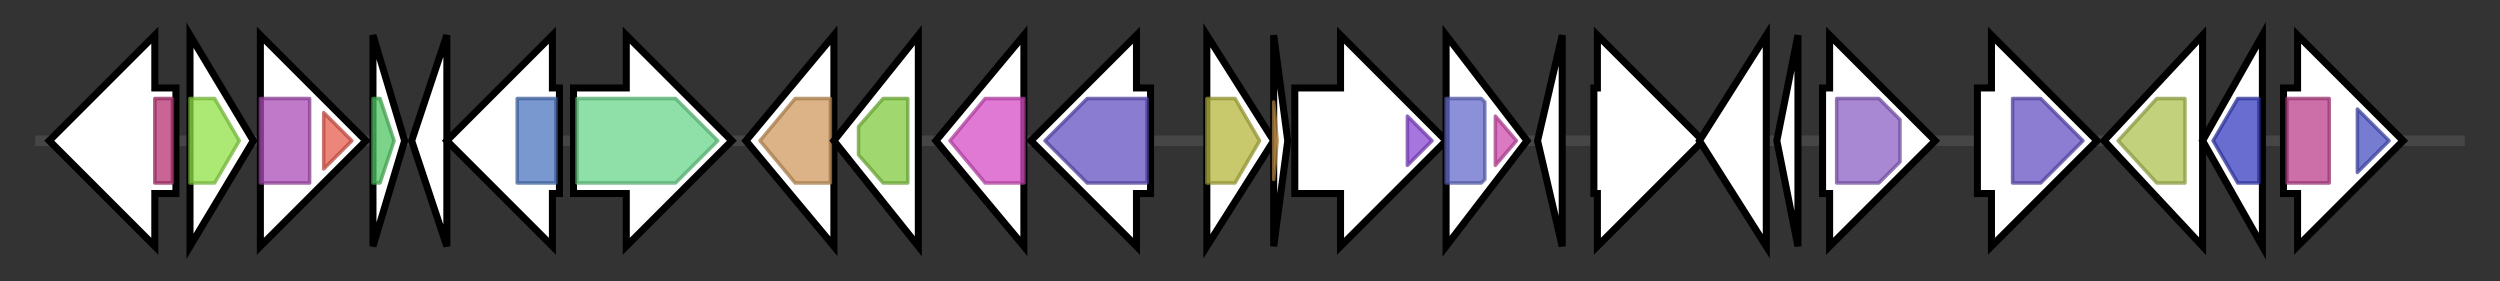 <svg version="1.1" baseProfile="full" xmlns="http://www.w3.org/2000/svg" width="710.533" height="80">
	<rect width="100%" height="100%" fill="#333333" stroke="none"/>
	<g>
		<line x1="10" y1="40.0" x2="700.533" y2="40.0" style="stroke:rgb(70,70,70); stroke-width:3 "/>
		<g>
			<title> (ctg5_79)</title>
			<polygon class=" (ctg5_79)" points="50,25 44,25 44,10 14,40 44,70 44,55 50,55" fill="rgb(255,255,255)" fill-opacity="1.0" stroke="rgb(0,0,0)" stroke-width="2"  />
			<g>
				<title>Pectate_lyase_3 (PF12708)
"Pectate lyase superfamily protein"</title>
				<rect class="PF12708" x="44" y="28" stroke-linejoin="round" width="5" height="24" fill="rgb(183,50,114)" stroke="rgb(146,39,91)" stroke-width="1" opacity="0.75" />
			</g>
		</g>
		<g>
			<title> (ctg5_80)</title>
			<polygon class=" (ctg5_80)" points="54,10 72,40 54,70" fill="rgb(255,255,255)" fill-opacity="1.0" stroke="rgb(0,0,0)" stroke-width="2"  />
			<g>
				<title>Isochorismatase (PF00857)
"Isochorismatase family"</title>
				<polygon class="PF00857" points="54,28 61,28 68,40 61,52 54,52" stroke-linejoin="round" width="17" height="24" fill="rgb(144,224,70)" stroke="rgb(115,179,56)" stroke-width="1" opacity="0.75" />
			</g>
		</g>
		<g>
			<title> (ctg5_81)</title>
			<polygon class=" (ctg5_81)" points="74,25 74,25 74,10 104,40 74,70 74,55 74,55" fill="rgb(255,255,255)" fill-opacity="1.0" stroke="rgb(0,0,0)" stroke-width="2"  />
			<g>
				<title>DHH (PF01368)
"DHH family"</title>
				<rect class="PF01368" x="74" y="28" stroke-linejoin="round" width="14" height="24" fill="rgb(171,76,182)" stroke="rgb(136,60,145)" stroke-width="1" opacity="0.75" />
			</g>
			<g>
				<title>DHHA2 (PF02833)
"DHHA2 domain"</title>
				<polygon class="PF02833" points="92,32 100,40 92,48" stroke-linejoin="round" width="12" height="24" fill="rgb(229,92,78)" stroke="rgb(183,73,62)" stroke-width="1" opacity="0.75" />
			</g>
		</g>
		<g>
			<title> (ctg5_82)</title>
			<polygon class=" (ctg5_82)" points="106,10 115,40 106,70" fill="rgb(255,255,255)" fill-opacity="1.0" stroke="rgb(0,0,0)" stroke-width="2"  />
			<g>
				<title>Acetyltransf_CG (PF14542)
"GCN5-related N-acetyl-transferase"</title>
				<polygon class="PF14542" points="106,28 108,28 112,40 108,52 106,52" stroke-linejoin="round" width="7" height="24" fill="rgb(80,197,99)" stroke="rgb(64,157,79)" stroke-width="1" opacity="0.75" />
			</g>
		</g>
		<g>
			<title> (ctg5_83)</title>
			<polygon class=" (ctg5_83)" points="117,40 127,10 127,70" fill="rgb(255,255,255)" fill-opacity="1.0" stroke="rgb(0,0,0)" stroke-width="2"  />
		</g>
		<g>
			<title> (ctg5_84)</title>
			<polygon class=" (ctg5_84)" points="159,25 157,25 157,10 127,40 157,70 157,55 159,55" fill="rgb(255,255,255)" fill-opacity="1.0" stroke="rgb(0,0,0)" stroke-width="2"  />
			<g>
				<title>GFO_IDH_MocA (PF01408)
"Oxidoreductase family, NAD-binding Rossmann fold"</title>
				<rect class="PF01408" x="147" y="28" stroke-linejoin="round" width="11" height="24" fill="rgb(76,117,190)" stroke="rgb(60,93,152)" stroke-width="1" opacity="0.75" />
			</g>
		</g>
		<g>
			<title> (ctg5_85)</title>
			<polygon class=" (ctg5_85)" points="163,25 178,25 178,10 208,40 178,70 178,55 163,55" fill="rgb(255,255,255)" fill-opacity="1.0" stroke="rgb(0,0,0)" stroke-width="2"  />
			<g>
				<title>Aldedh (PF00171)
"Aldehyde dehydrogenase family"</title>
				<polygon class="PF00171" points="164,28 192,28 204,40 192,52 164,52" stroke-linejoin="round" width="41" height="24" fill="rgb(105,213,139)" stroke="rgb(84,170,111)" stroke-width="1" opacity="0.75" />
			</g>
		</g>
		<g>
			<title> (ctg5_86)</title>
			<polygon class=" (ctg5_86)" points="212,40 237,10 237,70" fill="rgb(255,255,255)" fill-opacity="1.0" stroke="rgb(0,0,0)" stroke-width="2"  />
			<g>
				<title>UPF0014 (PF03649)
"Uncharacterised protein family (UPF0014)"</title>
				<polygon class="PF03649" points="216,40 226,28 236,28 236,52 226,52" stroke-linejoin="round" width="23" height="24" fill="rgb(208,153,93)" stroke="rgb(166,122,74)" stroke-width="1" opacity="0.75" />
			</g>
		</g>
		<g>
			<title> (ctg5_87)</title>
			<polygon class=" (ctg5_87)" points="237,40 261,10 261,70" fill="rgb(255,255,255)" fill-opacity="1.0" stroke="rgb(0,0,0)" stroke-width="2"  />
			<g>
				<title>ABC_tran (PF00005)
"ABC transporter"</title>
				<polygon class="PF00005" points="244,36 251,28 258,28 258,52 251,52 244,44" stroke-linejoin="round" width="14" height="24" fill="rgb(129,201,63)" stroke="rgb(103,160,50)" stroke-width="1" opacity="0.75" />
			</g>
		</g>
		<g>
			<title> (ctg5_88)</title>
			<polygon class=" (ctg5_88)" points="266,40 291,10 291,70" fill="rgb(255,255,255)" fill-opacity="1.0" stroke="rgb(0,0,0)" stroke-width="2"  />
			<g>
				<title>CN_hydrolase (PF00795)
"Carbon-nitrogen hydrolase"</title>
				<polygon class="PF00795" points="270,40 280,28 291,28 291,52 280,52" stroke-linejoin="round" width="24" height="24" fill="rgb(213,76,196)" stroke="rgb(170,60,156)" stroke-width="1" opacity="0.75" />
			</g>
		</g>
		<g>
			<title> (ctg5_89)</title>
			<polygon class=" (ctg5_89)" points="327,25 323,25 323,10 293,40 323,70 323,55 327,55" fill="rgb(255,255,255)" fill-opacity="1.0" stroke="rgb(0,0,0)" stroke-width="2"  />
			<g>
				<title>Lactonase (PF10282)
"Lactonase, 7-bladed beta-propeller"</title>
				<polygon class="PF10282" points="297,40 309,28 326,28 326,52 309,52" stroke-linejoin="round" width="33" height="24" fill="rgb(97,80,193)" stroke="rgb(77,64,154)" stroke-width="1" opacity="0.75" />
			</g>
		</g>
		<g>
			<title> (ctg5_90)</title>
			<polygon class=" (ctg5_90)" points="343,10 362,40 343,70" fill="rgb(255,255,255)" fill-opacity="1.0" stroke="rgb(0,0,0)" stroke-width="2"  />
			<g>
				<title>AgrB (PF04647)
"Accessory gene regulator B"</title>
				<polygon class="PF04647" points="343,28 351,28 358,40 351,52 343,52" stroke-linejoin="round" width="17" height="24" fill="rgb(181,182,61)" stroke="rgb(144,145,48)" stroke-width="1" opacity="0.75" />
			</g>
		</g>
		<g>
			<title> (ctg5_91)</title>
			<polygon class=" (ctg5_91)" points="362,10 366,40 362,70" fill="rgb(255,255,255)" fill-opacity="1.0" stroke="rgb(0,0,0)" stroke-width="2"  />
			<g>
				<title>AgrD (PF05931)
"Staphylococcal AgrD protein"</title>
				<polygon class="PF05931" points="362,29 363,40 362,51" stroke-linejoin="round" width="4" height="24" fill="rgb(209,155,79)" stroke="rgb(167,124,63)" stroke-width="1" opacity="0.75" />
			</g>
		</g>
		<g>
			<title> (ctg5_92)</title>
			<polygon class=" (ctg5_92)" points="368,25 381,25 381,10 411,40 381,70 381,55 368,55" fill="rgb(255,255,255)" fill-opacity="1.0" stroke="rgb(0,0,0)" stroke-width="2"  />
			<g>
				<title>HATPase_c_5 (PF14501)
"GHKL domain"</title>
				<polygon class="PF14501" points="400,33 407,40 400,47" stroke-linejoin="round" width="10" height="24" fill="rgb(137,71,210)" stroke="rgb(109,56,168)" stroke-width="1" opacity="0.75" />
			</g>
		</g>
		<g>
			<title> (ctg5_93)</title>
			<polygon class=" (ctg5_93)" points="411,10 434,40 411,70" fill="rgb(255,255,255)" fill-opacity="1.0" stroke="rgb(0,0,0)" stroke-width="2"  />
			<g>
				<title>Response_reg (PF00072)
"Response regulator receiver domain"</title>
				<polygon class="PF00072" points="411,28 421,28 422,29 422,51 421,52 411,52" stroke-linejoin="round" width="11" height="24" fill="rgb(100,107,203)" stroke="rgb(80,85,162)" stroke-width="1" opacity="0.75" />
			</g>
			<g>
				<title>LytTR (PF04397)
"LytTr DNA-binding domain"</title>
				<polygon class="PF04397" points="425,33 431,40 425,47" stroke-linejoin="round" width="8" height="24" fill="rgb(207,76,174)" stroke="rgb(165,60,139)" stroke-width="1" opacity="0.75" />
			</g>
		</g>
		<g>
			<title> (ctg5_94)</title>
			<polygon class=" (ctg5_94)" points="437,40 444,10 444,70" fill="rgb(255,255,255)" fill-opacity="1.0" stroke="rgb(0,0,0)" stroke-width="2"  />
		</g>
		<g>
			<title> (ctg5_95)</title>
			<polygon class=" (ctg5_95)" points="453,25 454,25 454,10 484,40 454,70 454,55 453,55" fill="rgb(255,255,255)" fill-opacity="1.0" stroke="rgb(0,0,0)" stroke-width="2"  />
			<g>
				<title>Gram_pos_anchor (PF00746)
"LPXTG cell wall anchor motif"</title>
				<polygon class="PF00746" points="479,40 479,40 479,40" stroke-linejoin="round" width="4" height="24" fill="rgb(45,94,179)" stroke="rgb(36,75,143)" stroke-width="1" opacity="0.75" />
			</g>
		</g>
		<g>
			<title> (ctg5_96)</title>
			<polygon class=" (ctg5_96)" points="483,40 502,10 502,70" fill="rgb(255,255,255)" fill-opacity="1.0" stroke="rgb(0,0,0)" stroke-width="2"  />
		</g>
		<g>
			<title> (ctg5_97)</title>
			<polygon class=" (ctg5_97)" points="505,40 511,10 511,70" fill="rgb(255,255,255)" fill-opacity="1.0" stroke="rgb(0,0,0)" stroke-width="2"  />
		</g>
		<g>
			<title> (ctg5_98)</title>
			<polygon class=" (ctg5_98)" points="518,25 520,25 520,10 550,40 520,70 520,55 518,55" fill="rgb(255,255,255)" fill-opacity="1.0" stroke="rgb(0,0,0)" stroke-width="2"  />
			<g>
				<title>SBF (PF01758)
"Sodium Bile acid symporter family"</title>
				<polygon class="PF01758" points="522,28 534,28 540,34 540,46 534,52 522,52" stroke-linejoin="round" width="18" height="24" fill="rgb(139,96,196)" stroke="rgb(111,76,156)" stroke-width="1" opacity="0.75" />
			</g>
		</g>
		<g>
			<title> (ctg5_99)</title>
			<polygon class=" (ctg5_99)" points="562,25 566,25 566,10 596,40 566,70 566,55 562,55" fill="rgb(255,255,255)" fill-opacity="1.0" stroke="rgb(0,0,0)" stroke-width="2"  />
			<g>
				<title>AAT (PF03417)
"Acyl-coenzyme A:6-aminopenicillanic acid acyl-transferase"</title>
				<polygon class="PF03417" points="572,28 580,28 592,40 580,52 572,52" stroke-linejoin="round" width="21" height="24" fill="rgb(101,81,194)" stroke="rgb(80,64,155)" stroke-width="1" opacity="0.75" />
			</g>
		</g>
		<g>
			<title> (ctg5_100)</title>
			<polygon class=" (ctg5_100)" points="598,40 626,10 626,70" fill="rgb(255,255,255)" fill-opacity="1.0" stroke="rgb(0,0,0)" stroke-width="2"  />
			<g>
				<title>DUF4097 (PF13349)
"Putative adhesin"</title>
				<polygon class="PF13349" points="602,40 613,28 621,28 621,52 613,52" stroke-linejoin="round" width="23" height="24" fill="rgb(173,193,81)" stroke="rgb(138,154,64)" stroke-width="1" opacity="0.75" />
			</g>
		</g>
		<g>
			<title> (ctg5_101)</title>
			<polygon class=" (ctg5_101)" points="626,40 643,10 643,70" fill="rgb(255,255,255)" fill-opacity="1.0" stroke="rgb(0,0,0)" stroke-width="2"  />
			<g>
				<title>DUF1700 (PF08006)
"Protein of unknown function (DUF1700)"</title>
				<polygon class="PF08006" points="629,40 636,28 642,28 642,52 636,52" stroke-linejoin="round" width="16" height="24" fill="rgb(54,60,191)" stroke="rgb(43,48,152)" stroke-width="1" opacity="0.75" />
			</g>
		</g>
		<g>
			<title> (ctg5_102)</title>
			<polygon class=" (ctg5_102)" points="649,25 653,25 653,10 683,40 653,70 653,55 649,55" fill="rgb(255,255,255)" fill-opacity="1.0" stroke="rgb(0,0,0)" stroke-width="2"  />
			<g>
				<title>Peptidase_S66 (PF02016)
"LD-carboxypeptidase N-terminal domain"</title>
				<rect class="PF02016" x="650" y="28" stroke-linejoin="round" width="12" height="24" fill="rgb(187,63,139)" stroke="rgb(149,50,111)" stroke-width="1" opacity="0.75" />
			</g>
			<g>
				<title>Peptidase_S66C (PF17676)
"LD-carboxypeptidase C-terminal domain"</title>
				<polygon class="PF17676" points="670,31 679,40 670,49" stroke-linejoin="round" width="11" height="24" fill="rgb(72,81,192)" stroke="rgb(57,64,153)" stroke-width="1" opacity="0.75" />
			</g>
		</g>
	</g>
</svg>
